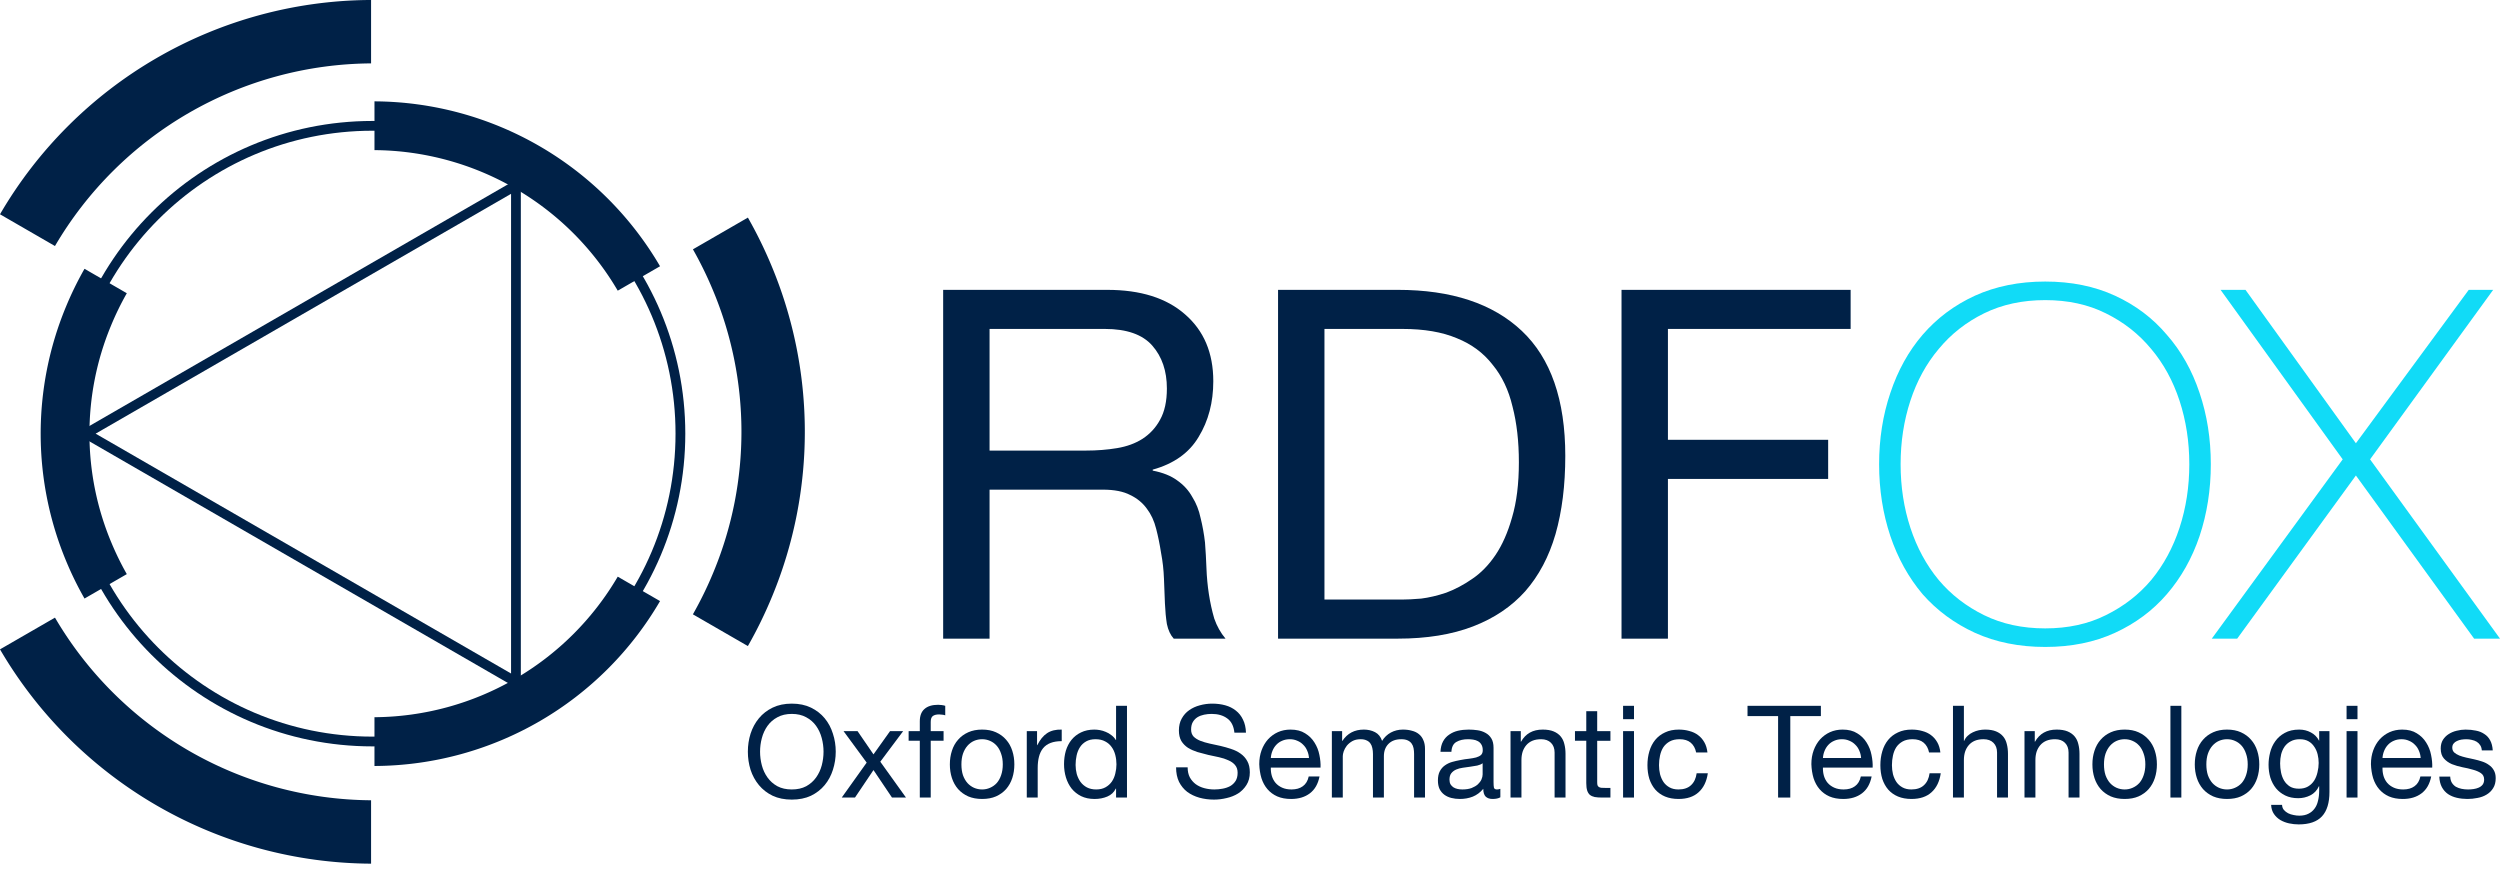 <?xml version="1.0" encoding="UTF-8" standalone="no"?>
<svg
   viewBox="0 0 2558.85 894.18"
   version="1.1"
   id="svg379"
   sodipodi:docname="RDFox-OSTFinalMixPath.svg"
   inkscape:version="1.1 (c68e22c387, 2021-05-23)"
   xmlns:inkscape="http://www.inkscape.org/namespaces/inkscape"
   xmlns:sodipodi="http://sodipodi.sourceforge.net/DTD/sodipodi-0.dtd"
   xmlns="http://www.w3.org/2000/svg"
   xmlns:svg="http://www.w3.org/2000/svg">
  <sodipodi:namedview
     id="namedview21"
     pagecolor="#505050"
     bordercolor="#eeeeee"
     borderopacity="1"
     inkscape:pageshadow="0"
     inkscape:pageopacity="0"
     inkscape:pagecheckerboard="0"
     showgrid="false"
     inkscape:zoom="0.20673349"
     inkscape:cx="1192.3564"
     inkscape:cy="116.0915"
     inkscape:window-width="1920"
     inkscape:window-height="992"
     inkscape:window-x="-8"
     inkscape:window-y="-8"
     inkscape:window-maximized="1"
     inkscape:current-layer="Layer_2" />
  <defs
     id="defs351">
    <style
       id="style349">.cls-1{font-size:500px;font-family:HelveticaNeue, Helvetica Neue;}.cls-1,.cls-5{fill:#002147;}.cls-2,.cls-3{font-family:HelveticaNeue-Thin, Helvetica Neue;font-weight:200;}.cls-2{letter-spacing:-0.01em;}.cls-4{fill:none;stroke:#002147;stroke-miterlimit:10;stroke-width:10px;}</style>
  </defs>
  <g
     id="Layer_2"
     data-name="Layer 2"
     inkscape:export-filename="C:\Users\Thomas\Downloads\RDFox-OSTFinalPrimaryPath"
     inkscape:export-xdpi="400"
     inkscape:export-ydpi="400">
    <path
       d="m 965.36,296.68 v 357 h 47.5 v -152.5 h 116 q 17.5,0 28,5.5 10.5,5 17,14 6.5,8.5 9.5,20.5 3,11.5 5,24.5 2.5,13 3,26.5 0.5,13.5 1,25.5 0.5,11.5 2,21 2,9.5 7,15 h 53 q -7.5,-9 -11.5,-20.5 -3.5,-12 -5.5,-25 -2,-13 -2.5,-26.5 -0.5,-13.5 -1.5,-26.5 -1.5,-13 -4.5,-25 -2.5,-12 -8.5,-21.5 -5.5,-10 -15.5,-17 -9.5,-7 -25,-10 v -1 q 32.5,-9 47,-33.5 15,-24.5 15,-57 0,-43.5 -29,-68.5 -28.5,-25 -79.5,-25 z m 146.5,164.5 h -99 v -124.5 h 118 q 33.5,0 48.5,17 15,17 15,44 0,19.5 -7,32 -6.5,12 -18,19.5 -11,7 -26,9.5 -15,2.5 -31.5,2.5 z"
       style="font-size:500px;font-family:HelveticaNeue, 'Helvetica Neue';fill:#002147"
       id="path463" />
    <path
       d="m 1355.633,613.68 v -277 h 80 q 33,0 55.5,9.5 22.5,9 36.5,27 14.5,17.5 20.5,43 6.5,25 6.5,57 0,33 -7,56.5 -6.5,23 -17,38.5 -10.5,15.5 -24,24.5 -13,9 -26.5,14 -13.5,4.5 -25.5,6 -12,1 -20,1 z m -47.5,-317 v 357 h 122.5 q 44.5,0 77,-12.5 32.5,-12.5 53.5,-36 21,-24 31,-58.5 10,-35 10,-80 0,-86 -44.5,-128 -44.5,-42 -127,-42 z"
       style="font-size:500px;font-family:HelveticaNeue, 'Helvetica Neue';fill:#002147"
       id="path465" />
    <path
       d="m 1659.696,296.68 v 357 h 47.5 v -163.5 h 164 v -40 h -164 v -113.5 h 187 v -40 z"
       style="font-size:500px;font-family:HelveticaNeue, 'Helvetica Neue';fill:#002147"
       id="path467" />
    <path
       d="m 2262.85,475.18 q 0,39 -11.5,73.5 -11.5,34 -33.5,59.5 -21.5,25 -53,39.5 -31.5,14.5 -71.5,14.5 -40,0 -72,-14.5 -31.5,-14.5 -53.5,-39.5 -21.5,-25.5 -33,-59.5 -11.5,-34.5 -11.5,-73.5 0,-39 11.5,-73 11.5,-34.5 33,-59.5 22,-25.5 53.5,-40 32,-14.5 72,-14.5 40,0 71.5,14.5 31.5,14.5 53,40 22,25 33.5,59.5 11.5,34 11.5,73 z m -317.5,0 q 0,34.5 10,65 10,30.5 29,53.5 19,22.5 46.5,36 27.5,13.5 62.5,13.5 35,0 62,-13.5 27.5,-13.5 46.5,-36 19,-23 29,-53.5 10,-30.5 10,-65 0,-34.5 -10,-65 -10,-30.5 -29,-53 -19,-23 -46.5,-36.5 -27,-13.5 -62,-13.5 -35,0 -62.5,13.5 -27.5,13.5 -46.5,36.5 -19,22.5 -29,53 -10,30.5 -10,65 z"
       style="font-weight:200;font-size:500px;font-family:HelveticaNeue-Thin, 'Helvetica Neue';letter-spacing:-0.01em;fill:#11dbf7;fill-opacity:1"
       id="path469" />
    <path
       d="m 2272.85,296.68 h 25.5 l 113,157 115.5,-157 h 25 l -126,173.5 133,183.5 h -26.5 l -121,-167 -121.5,167 h -26 l 134,-183.5 z"
       style="font-weight:200;font-size:500px;font-family:HelveticaNeue-Thin, 'Helvetica Neue';fill:#11dbf7;fill-opacity:1"
       id="path471" />
    <polygon
       class="cls-4"
       points="528.09,189.72 87.88,443.87 528.09,698.03 "
       id="polygon361" />
    <circle
       class="cls-4"
       cx="381.35"
       cy="443.88"
       r="315.08"
       id="circle363" />
    <path
       class="cls-5"
       d="m 114.14,555.72 a 288.18,288.18 0 0 1 -0.69,-222 292.88,292.88 0 0 1 16.35,-33.59 l -43.31,-25 A 346,346 0 0 0 67.19,314.73 339.11,339.11 0 0 0 68,575 341.74,341.74 0 0 0 86.5,612.63 l 43.29,-25 a 294.78,294.78 0 0 1 -15.65,-31.91 z"
       id="path365" />
    <path
       class="cls-5"
       d="m 383.29,153.66 a 290.88,290.88 0 0 1 249,143.86 l 43.29,-25 A 340.44,340.44 0 0 0 383.29,103.74 Z"
       id="path367" />
    <path
       class="cls-5"
       d="m 632.28,590.23 a 290.88,290.88 0 0 1 -249,143.87 V 784 h 2 a 339.81,339.81 0 0 0 290.3,-168.77 z"
       id="path369" />
    <path
       class="cls-5"
       d="m 729.55,296.65 a 374.48,374.48 0 0 1 0.9,288.5 381,381 0 0 1 -21.25,43.64 l 56.28,32.49 a 446.68,446.68 0 0 0 25.08,-51.46 440.67,440.67 0 0 0 -1.06,-338.22 448.45,448.45 0 0 0 -24,-48.89 l -56.26,32.48 a 383.73,383.73 0 0 1 20.31,41.46 z"
       id="path371" />
    <path
       class="cls-5"
       d="M 56.26,251.82 A 378,378 0 0 1 379.81,64.88 V 0 c -0.85,0 -1.7,0 -2.55,0 A 441.58,441.58 0 0 0 0,219.33 Z"
       id="path373" />
    <path
       class="cls-5"
       d="M 379.81,819.11 A 378,378 0 0 1 56.27,632.17 L 0,664.64 A 442.46,442.46 0 0 0 379.81,884 Z"
       id="path375" />
  </g>
  <g
     aria-label="Oxford SemanticTechnologies"
     id="text21"
     class="cls-1"
     style="font-size:500px;font-family:HelveticaNeue, 'Helvetica Neue';fill:#002147"
     transform="matrix(0.263,0,0,0.263,507.606,644.882)"
     inkscape:export-filename="C:\Users\Thomas\Downloads\RDFox-OSTFinalPrimaryPath"
     inkscape:export-xdpi="400"
     inkscape:export-ydpi="400">
    <path
       d="m 1027.95,473.37 q 0,-27 7,-53 7,-26.5 22,-47.5 15,-21 38.5,-33.5 23.5,-13 56,-13 32.5,0 56,13 23.5,12.5 38.5,33.5 15,21 22,47.5 7,26 7,53 0,27 -7,53.5 -7,26 -22,47 -15,21 -38.5,34 -23.5,12.5 -56,12.5 -32.5,0 -56,-12.5 -23.5,-13 -38.5,-34 -15,-21 -22,-47 -7,-26.5 -7,-53.5 z m -47.5,0 q 0,36.5 10.5,70.5 11,33.5 32.5,59.5 21.5,26 53.5,41.5 32,15 74.5,15 42.5,0 74.5,-15 32,-15.5 53.5,-41.5 21.5,-26 32,-59.5 11,-34 11,-70.5 0,-36.5 -11,-70 -10.5,-34 -32,-60 -21.5,-26 -53.5,-41.5 -32,-15.5 -74.5,-15.5 -42.5,0 -74.5,15.5 -32,15.5 -53.5,41.5 -21.5,26 -32.5,60 -10.5,33.5 -10.5,70 z"
       style="font-size:500px;font-family:HelveticaNeue, 'Helvetica Neue';fill:#002147"
       id="path210" />
    <path
       d="m 1442.833,515.87 -97,136 h 51.5 l 72,-107 72,107 h 54.5 l -100,-139.5 89,-119 h -51 l -64.5,90.5 -62,-90.5 h -54.5 z"
       style="font-size:500px;font-family:HelveticaNeue, 'Helvetica Neue';fill:#002147"
       id="path212" />
    <path
       d="m 1649.622,430.87 v 221 h 42.5 v -221 h 50 v -37.5 h -50 v -36 q 0,-17 8.5,-23 8.5,-6 24,-6 5.5,0 12,1 6.5,0.5 12,2.5 v -37 q -6,-2 -14,-3 -7.5,-1 -13.5,-1 -35,0 -53.5,16.5 -18,16 -18,47.5 v 38.5 h -43.5 v 37.5 z"
       style="font-size:500px;font-family:HelveticaNeue, 'Helvetica Neue';fill:#002147"
       id="path214" />
    <path
       d="m 1811.559,522.87 q 0,-23.5 6,-41.5 6.5,-18.5 17.5,-31 11,-12.5 25.5,-19 15,-6.5 31.5,-6.5 16.5,0 31,6.5 15,6.5 26,19 11,12.5 17,31 6.5,18 6.5,41.5 0,23.5 -6.5,42 -6,18 -17,30.5 -11,12 -26,18.5 -14.5,6.5 -31,6.5 -16.5,0 -31.5,-6.5 -14.5,-6.5 -25.5,-18.5 -11,-12.5 -17.5,-30.5 -6,-18.5 -6,-42 z m -45,0 q 0,28.5 8,53 8,24.5 24,43 16,18 39.5,28.5 23.5,10 54,10 31,0 54,-10 23.5,-10.5 39.5,-28.5 16,-18.5 24,-43 8,-24.5 8,-53 0,-28.5 -8,-53 -8,-25 -24,-43 -16,-18.5 -39.5,-29 -23,-10.5 -54,-10.5 -30.5,0 -54,10.5 -23.5,10.5 -39.5,29 -16,18 -24,43 -8,24.5 -8,53 z"
       style="font-size:500px;font-family:HelveticaNeue, 'Helvetica Neue';fill:#002147"
       id="path216" />
    <path
       d="m 2065.93,393.37 v 258.5 h 42.5 v -115 q 0,-25 5,-44 5,-19.5 16,-33 11,-13.5 29,-20.5 18,-7 43.5,-7 v -45 q -34.5,-1 -57,14 -22.5,15 -38,46.5 h -1 v -54.5 z"
       style="letter-spacing:-0.02em"
       id="path218" />
    <path
       d="m 2255.93,524.87 q 0,-19 4,-37 4,-18 13,-32 9,-14 24,-22.5 15,-8.5 36.5,-8.5 22,0 37.5,8.5 15.5,8 25,21.5 10,13.5 14.5,31.5 4.5,17.5 4.5,36.5 0,18 -4.5,35.5 -4,17.5 -13.5,31.5 -9.5,13.5 -24.5,22 -15,8.5 -36.5,8.5 -20.5,0 -36,-8 -15,-8 -25,-21.5 -9.5,-13.5 -14.5,-30.5 -4.5,-17.5 -4.5,-35.5 z m 200,127 v -357 h -42.5 v 133 h -1 q -7,-11.5 -17.5,-19 -10,-8 -21.5,-12.5 -11.5,-5 -23,-7 -11.5,-2 -21.5,-2 -29.5,0 -52,11 -22,10.5 -37,29 -14.5,18 -22,42.5 -7,24.5 -7,52 0,27.5 7.5,52 7.5,24.5 22,43 15,18.5 37,29.5 22.5,11 52.5,11 27,0 49.5,-9.5 22.5,-9.5 33,-31 h 1 v 35 z"
       id="path220" />
    <path
       d="m 2873.977,399.37 h 45 q -1,-29.5 -11.5,-50.5 -10,-21.5 -28,-35.5 -17.5,-14 -41,-20.5 -23.5,-6.5 -51,-6.5 -24.5,0 -48,6.5 -23,6 -41.5,19 -18,12.5 -29,32.5 -11,19.5 -11,46.5 0,24.5 9.5,41 10,16 26,26.5 16.5,10 37,16.5 20.5,6 41.5,11 21.5,4.5 42,9 20.5,4.5 36.5,12 16.5,7 26,18.5 10,11.5 10,30 0,19.5 -8,32 -8,12.5 -21,20 -13,7 -29.5,10 -16,3 -32,3 -20,0 -39,-5 -19,-5 -33.5,-15.5 -14,-10.5 -23,-26.5 -8.5,-16.5 -8.5,-39 h -45 q 0,32.5 11.5,56.5 12,23.5 32,39 20.5,15 47,22.5 27,7.5 57,7.5 24.5,0 49,-6 25,-5.5 45,-18 20,-13 32.5,-33 13,-20.5 13,-49 0,-26.5 -10,-44 -9.5,-17.5 -26,-29 -16,-11.5 -36.5,-18 -20.5,-7 -42,-12 -21,-5 -41.5,-9 -20.5,-4.5 -37,-11 -16,-6.5 -26,-16.5 -9.5,-10.5 -9.5,-27 0,-17.5 6.5,-29 7,-12 18,-19 11.5,-7 26,-10 14.5,-3 29.5,-3 37,0 60.5,17.5 24,17 28,55.5 z"
       id="path222" />
    <path
       d="m 3164.196,497.87 h -148.5 q 1,-15 6.5,-28 5.5,-13.5 15,-23.5 9.5,-10 22.5,-15.5 13.5,-6 30,-6 16,0 29,6 13.5,5.5 23,15.5 10,9.5 15.5,23 6,13.5 7,28.5 z m 41,72 h -42 q -5.5,25.5 -23,38 -17,12.5 -44,12.5 -21,0 -36.5,-7 -15.5,-7 -25.5,-18.5 -10,-12 -14.5,-27 -4.5,-15.5 -4,-32.5 h 193.5 q 1,-23.5 -4.5,-49.5 -5,-26 -19,-48 -13.5,-22 -36.5,-36 -22.5,-14.5 -57,-14.5 -26.5,0 -49,10 -22,10 -38.5,28 -16,18 -25,42.5 -9,24.5 -9,54 1,29.5 8.5,54.5 8,25 23.5,43 15.5,18 38,28 23,10 54,10 44,0 73,-22 29,-22 37.5,-65.5 z"
       id="path224" />
    <path
       d="m 3253.25,393.37 v 258.5 h 42.5 v -161 q 0,-7.5 3.5,-18.5 4,-11.5 12,-22 8.5,-10.5 21.5,-18 13.5,-7.5 32,-7.5 14.5,0 23.5,4.5 9.5,4 15,12 5.5,7.5 7.5,18 2.5,10.5 2.5,23 v 169.5 h 42.5 v -161 q 0,-30 18,-48 18,-18 49.5,-18 15.5,0 25,4.5 10,4.5 15.5,12.5 5.5,7.5 7.5,18 2,10.5 2,22.5 v 169.5 h 42.5 v -189.5 q 0,-20 -6.5,-34 -6,-14.5 -17.5,-23.5 -11,-9 -27,-13 -15.5,-4.5 -35,-4.5 -25.5,0 -47,11.5 -21,11.5 -34,32.5 -8,-24 -27.5,-34 -19.5,-10 -43.5,-10 -54.5,0 -83.5,44 h -1 v -38 z"
       id="path226" />
    <path
       d="m 3909.008,650.87 q -11,6.5 -30.5,6.5 -16.5,0 -26.5,-9 -9.5,-9.5 -9.5,-30.5 -17.5,21 -41,30.5 -23,9 -50,9 -17.5,0 -33.5,-4 -15.5,-4 -27,-12.5 -11.5,-8.5 -18.5,-22 -6.5,-14 -6.5,-33.5 0,-22 7.5,-36 7.5,-14 19.5,-22.5 12.5,-9 28,-13.5 16,-4.5 32.5,-7.5 17.5,-3.5 33,-5 16,-2 28,-5 12,-3.5 19,-9.5 7,-6.5 7,-18.5 0,-14 -5.5,-22.5 -5,-8.5 -13.5,-13 -8,-4.5 -18.5,-6 -10,-1.5 -20,-1.5 -27,0 -45,10.5 -18,10 -19.5,38.5 h -42.5 q 1,-24 10,-40.5 9,-16.5 24,-26.5 15,-10.5 34,-15 19.5,-4.5 41.5,-4.5 17.5,0 34.5,2.5 17.5,2.5 31.5,10.5 14,7.5 22.5,21.5 8.5,14 8.5,36.5 v 133 q 0,15 1.5,22 2,7 12,7 5.5,0 13,-2.5 z m -69,-132.5 q -8,6 -21,9 -13,2.5 -27.5,4.5 -14,1.5 -28.5,4 -14.5,2 -26,7 -11.5,5 -19,14.5 -7,9 -7,25 0,10.5 4,18 4.5,7 11,11.5 7,4.5 16,6.5 9,2 19,2 21,0 36,-5.5 15,-6 24.5,-14.5 9.5,-9 14,-19 4.5,-10.5 4.5,-19.5 z"
       id="path228" />
    <path
       d="m 3948.563,393.37 v 258.5 h 42.5 v -146 q 0,-17.5 4.5,-32 5,-15 14.5,-26 9.5,-11 23.5,-17 14.5,-6 34,-6 24.5,0 38.5,14 14,14 14,38 v 175 h 42.5 v -170 q 0,-21 -4.5,-38 -4,-17.5 -14.5,-30 -10.5,-12.5 -27.5,-19.5 -17,-7 -42.5,-7 -57.5,0 -84,47 h -1 v -41 z"
       id="path230" />
    <path
       d="m 4285.883,393.37 v -77.5 h -42.5 v 77.5 h -44 v 37.5 h 44 v 164.5 q 0,18 3.5,29 3.5,11 10.5,17 7.5,6 19,8.5 12,2 28.5,2 h 32.5 v -37.5 h -19.5 q -10,0 -16.5,-0.5 -6,-1 -9.5,-3.5 -3.5,-2.5 -5,-7 -1,-4.5 -1,-12 v -160.5 h 51.5 v -37.5 z"
       id="path232" />
    <path
       d="m 4429.11,346.87 v -52 h -42.5 v 52 z m -42.5,46.5 v 258.5 h 42.5 v -258.5 z"
       id="path234" />
    <path
       d="m 4670.938,476.37 h 44 q -2.5,-23 -12,-39.5 -9.5,-17 -24.5,-28 -14.5,-11 -34,-16 -19,-5.5 -41,-5.5 -30.5,0 -53.5,11 -23,10.5 -38.5,29.5 -15,18.5 -22.5,44 -7.5,25 -7.5,54 0,29 7.5,53.5 8,24 23,41.5 15.5,17.5 38,27 23,9.5 52.5,9.5 49.5,0 78,-26 29,-26 36,-74 h -43.5 q -4,30 -22,46.5 -17.5,16.5 -49,16.5 -20,0 -34.5,-8 -14.5,-8 -23.5,-21 -9,-13.5 -13.5,-30.5 -4,-17 -4,-35 0,-19.5 4,-37.5 4,-18.5 13,-32.5 9.5,-14 25,-22.5 15.5,-8.5 38.5,-8.5 27,0 43,13.5 16,13.5 21,38 z"
       id="path236" />
    <path
       d="m 4989.89,334.87 v 317 h 47.5 v -317 h 119 v -40 h -285.5 v 40 z"
       style="letter-spacing:-0.11em"
       id="path238" />
    <path
       d="m 5312.89,497.87 h -148.5 q 1,-15 6.5,-28 5.5,-13.5 15,-23.5 9.5,-10 22.5,-15.5 13.5,-6 30,-6 16,0 29,6 13.5,5.5 23,15.5 10,9.5 15.5,23 6,13.5 7,28.5 z m 41,72 h -42 q -5.5,25.5 -23,38 -17,12.5 -44,12.5 -21,0 -36.5,-7 -15.5,-7 -25.5,-18.5 -10,-12 -14.5,-27 -4.5,-15.5 -4,-32.5 h 193.5 q 1,-23.5 -4.5,-49.5 -5,-26 -19,-48 -13.5,-22 -36.5,-36 -22.5,-14.5 -57,-14.5 -26.5,0 -49,10 -22,10 -38.5,28 -16,18 -25,42.5 -9,24.5 -9,54 1,29.5 8.5,54.5 8,25 23.5,43 15.5,18 38,28 23,10 54,10 44,0 73,-22 29,-22 37.5,-65.5 z"
       id="path240" />
    <path
       d="m 5577.445,476.37 h 44 q -2.5,-23 -12,-39.5 -9.5,-17 -24.5,-28 -14.5,-11 -34,-16 -19,-5.5 -41,-5.5 -30.5,0 -53.5,11 -23,10.5 -38.5,29.5 -15,18.5 -22.5,44 -7.5,25 -7.5,54 0,29 7.5,53.5 8,24 23,41.5 15.5,17.5 38,27 23,9.5 52.5,9.5 49.5,0 78,-26 29,-26 36,-74 h -43.5 q -4,30 -22,46.5 -17.5,16.5 -49,16.5 -20,0 -34.5,-8 -14.5,-8 -23.5,-21 -9,-13.5 -13.5,-30.5 -4,-17 -4,-35 0,-19.5 4,-37.5 4,-18.5 13,-32.5 9.5,-14 25,-22.5 15.5,-8.5 38.5,-8.5 27,0 43,13.5 16,13.5 21,38 z"
       id="path242" />
    <path
       d="m 5670.499,294.87 v 357 h 42.5 v -146 q 0,-17.5 4.5,-32 5,-15 14.5,-26 9.5,-11 23.5,-17 14.5,-6 34,-6 24.5,0 38.5,14 14,14 14,38 v 175 h 42.5 v -170 q 0,-21 -4.5,-38 -4,-17.5 -14.5,-30 -10.5,-12.5 -27.5,-19.5 -17,-7 -42.5,-7 -11.5,0 -24,2.5 -12,2.5 -23.5,8 -11,5 -20,13.5 -9,8 -14,20 h -1 v -136.5 z"
       id="path244" />
    <path
       d="m 5948.82,393.37 v 258.5 h 42.5 v -146 q 0,-17.5 4.5,-32 5,-15 14.5,-26 9.5,-11 23.5,-17 14.5,-6 34,-6 24.5,0 38.5,14 14,14 14,38 v 175 h 42.5 v -170 q 0,-21 -4.5,-38 -4,-17.5 -14.5,-30 -10.5,-12.5 -27.5,-19.5 -17,-7 -42.5,-7 -57.5,0 -84,47 h -1 v -41 z"
       id="path246" />
    <path
       d="m 6258.14,522.87 q 0,-23.5 6,-41.5 6.5,-18.5 17.5,-31 11,-12.5 25.5,-19 15,-6.5 31.5,-6.5 16.5,0 31,6.5 15,6.5 26,19 11,12.5 17,31 6.5,18 6.5,41.5 0,23.5 -6.5,42 -6,18 -17,30.5 -11,12 -26,18.5 -14.5,6.5 -31,6.5 -16.5,0 -31.5,-6.5 -14.5,-6.5 -25.5,-18.5 -11,-12.5 -17.5,-30.5 -6,-18.5 -6,-42 z m -45,0 q 0,28.5 8,53 8,24.5 24,43 16,18 39.5,28.5 23.5,10 54,10 31,0 54,-10 23.5,-10.5 39.5,-28.5 16,-18.5 24,-43 8,-24.5 8,-53 0,-28.5 -8,-53 -8,-25 -24,-43 -16,-18.5 -39.5,-29 -23,-10.5 -54,-10.5 -30.5,0 -54,10.5 -23.5,10.5 -39.5,29 -16,18 -24,43 -8,24.5 -8,53 z"
       id="path248" />
    <path
       d="m 6516.749,294.87 v 357 h 42.5 v -357 z"
       id="path250" />
    <path
       d="m 6656.578,522.87 q 0,-23.5 6,-41.5 6.5,-18.5 17.5,-31 11,-12.5 25.5,-19 15,-6.5 31.5,-6.5 16.5,0 31,6.5 15,6.5 26,19 11,12.5 17,31 6.5,18 6.5,41.5 0,23.5 -6.5,42 -6,18 -17,30.5 -11,12 -26,18.5 -14.5,6.5 -31,6.5 -16.5,0 -31.5,-6.5 -14.5,-6.5 -25.5,-18.5 -11,-12.5 -17.5,-30.5 -6,-18.5 -6,-42 z m -45,0 q 0,28.5 8,53 8,24.5 24,43 16,18 39.5,28.5 23.5,10 54,10 31,0 54,-10 23.5,-10.5 39.5,-28.5 16,-18.5 24,-43 8,-24.5 8,-53 0,-28.5 -8,-53 -8,-25 -24,-43 -16,-18.5 -39.5,-29 -23,-10.5 -54,-10.5 -30.5,0 -54,10.5 -23.5,10.5 -39.5,29 -16,18 -24,43 -8,24.5 -8,53 z"
       id="path252" />
    <path
       d="m 7135.687,629.87 v -236.5 h -40 v 37 h -0.5 q -11.5,-21.5 -32,-32 -20.5,-11 -45,-11 -33.5,0 -56.5,13 -23,12.5 -37,32.5 -14,19.5 -20,44 -6,24 -6,47 0,26.5 7,50.5 7.5,23.5 22,41.5 14.5,17.5 36,28 21.5,10.5 50.5,10.5 25,0 47,-11 22.5,-11.5 33.5,-35.5 h 1 v 17 q 0,21.5 -4.5,39.5 -4,18 -13.5,30.5 -9.5,13 -24,20 -14.5,7.5 -35.5,7.5 -10.5,0 -22,-2.5 -11.5,-2 -21.5,-7 -9.5,-5 -16.5,-13 -6.5,-8 -7,-19.5 h -42.5 q 1,21 11,35.5 10,14.5 25,23.5 15.5,9 34,13 19,4 37,4 62,0 91,-31.5 29,-31.5 29,-95 z m -119,-12.5 q -21,0 -35,-8.5 -14,-9 -22.5,-23 -8.5,-14.5 -12,-32 -3.5,-17.5 -3.5,-35 0,-18.5 4,-35.5 4.5,-17 13.5,-30 9.5,-13 24,-20.5 14.5,-8 35,-8 20,0 34,8 14,8 22.5,21.5 9,13 13,29.5 4,16.5 4,33.5 0,18 -4.5,36 -4,18 -13,32.5 -9,14 -24,23 -14.5,8.5 -35.5,8.5 z"
       id="path254" />
    <path
       d="m 7244.796,346.87 v -52 h -42.5 v 52 z m -42.5,46.5 v 258.5 h 42.5 v -258.5 z"
       id="path256" />
    <path
       d="m 7490.624,497.87 h -148.5 q 1,-15 6.5,-28 5.5,-13.5 15,-23.5 9.5,-10 22.5,-15.5 13.5,-6 30,-6 16,0 29,6 13.5,5.5 23,15.5 10,9.5 15.5,23 6,13.5 7,28.5 z m 41,72 h -42 q -5.5,25.5 -23,38 -17,12.5 -44,12.5 -21,0 -36.5,-7 -15.5,-7 -25.5,-18.5 -10,-12 -14.5,-27 -4.5,-15.5 -4,-32.5 h 193.5 q 1,-23.5 -4.5,-49.5 -5,-26 -19,-48 -13.5,-22 -36.5,-36 -22.5,-14.5 -57,-14.5 -26.5,0 -49,10 -22,10 -38.5,28 -16,18 -25,42.5 -9,24.5 -9,54 1,29.5 8.5,54.5 8,25 23.5,43 15.5,18 38,28 23,10 54,10 44,0 73,-22 29,-22 37.5,-65.5 z"
       id="path258" />
    <path
       d="m 7605.679,570.37 h -42.5 q 1,24 10,41 9,16.5 24,27 15,10 34.5,14.5 19.5,4.5 41,4.5 19.5,0 39,-4 20,-3.5 35.5,-13 16,-9.5 25.5,-25 10,-15.5 10,-39 0,-18.5 -7.5,-31 -7,-12.5 -19,-20.5 -11.5,-8.5 -27,-13.5 -15,-5 -31,-8.5 -15,-3.5 -30,-6.5 -15,-3.5 -27,-8 -12,-5 -20,-12 -7.5,-7.5 -7.5,-18.5 0,-10 5,-16 5,-6.5 13,-10 8,-4 17.5,-5.5 10,-1.5 19.5,-1.5 10.5,0 20.5,2.5 10.5,2 19,7 8.5,5 14,13.5 5.5,8 6.5,20.5 h 42.5 q -1.5,-23.5 -10,-39 -8.5,-16 -23,-25 -14,-9.5 -32.5,-13 -18.5,-4 -40.5,-4 -17,0 -34.5,4.5 -17,4 -31,13 -13.5,8.5 -22.5,22.5 -8.5,14 -8.5,33.5 0,25 12.5,39 12.5,14 31,22 19,7.5 41,12 22,4 40.5,9.5 19,5 31.5,13.5 12.5,8.5 12.5,25 0,12 -6,20 -6,7.5 -15.5,11.5 -9,4 -20,5.5 -11,1.5 -21,1.5 -13,0 -25.5,-2.5 -12,-2.5 -22,-8 -9.5,-6 -15.5,-15.5 -6,-10 -6.5,-24 z"
       id="path260" />
  </g>
</svg>
